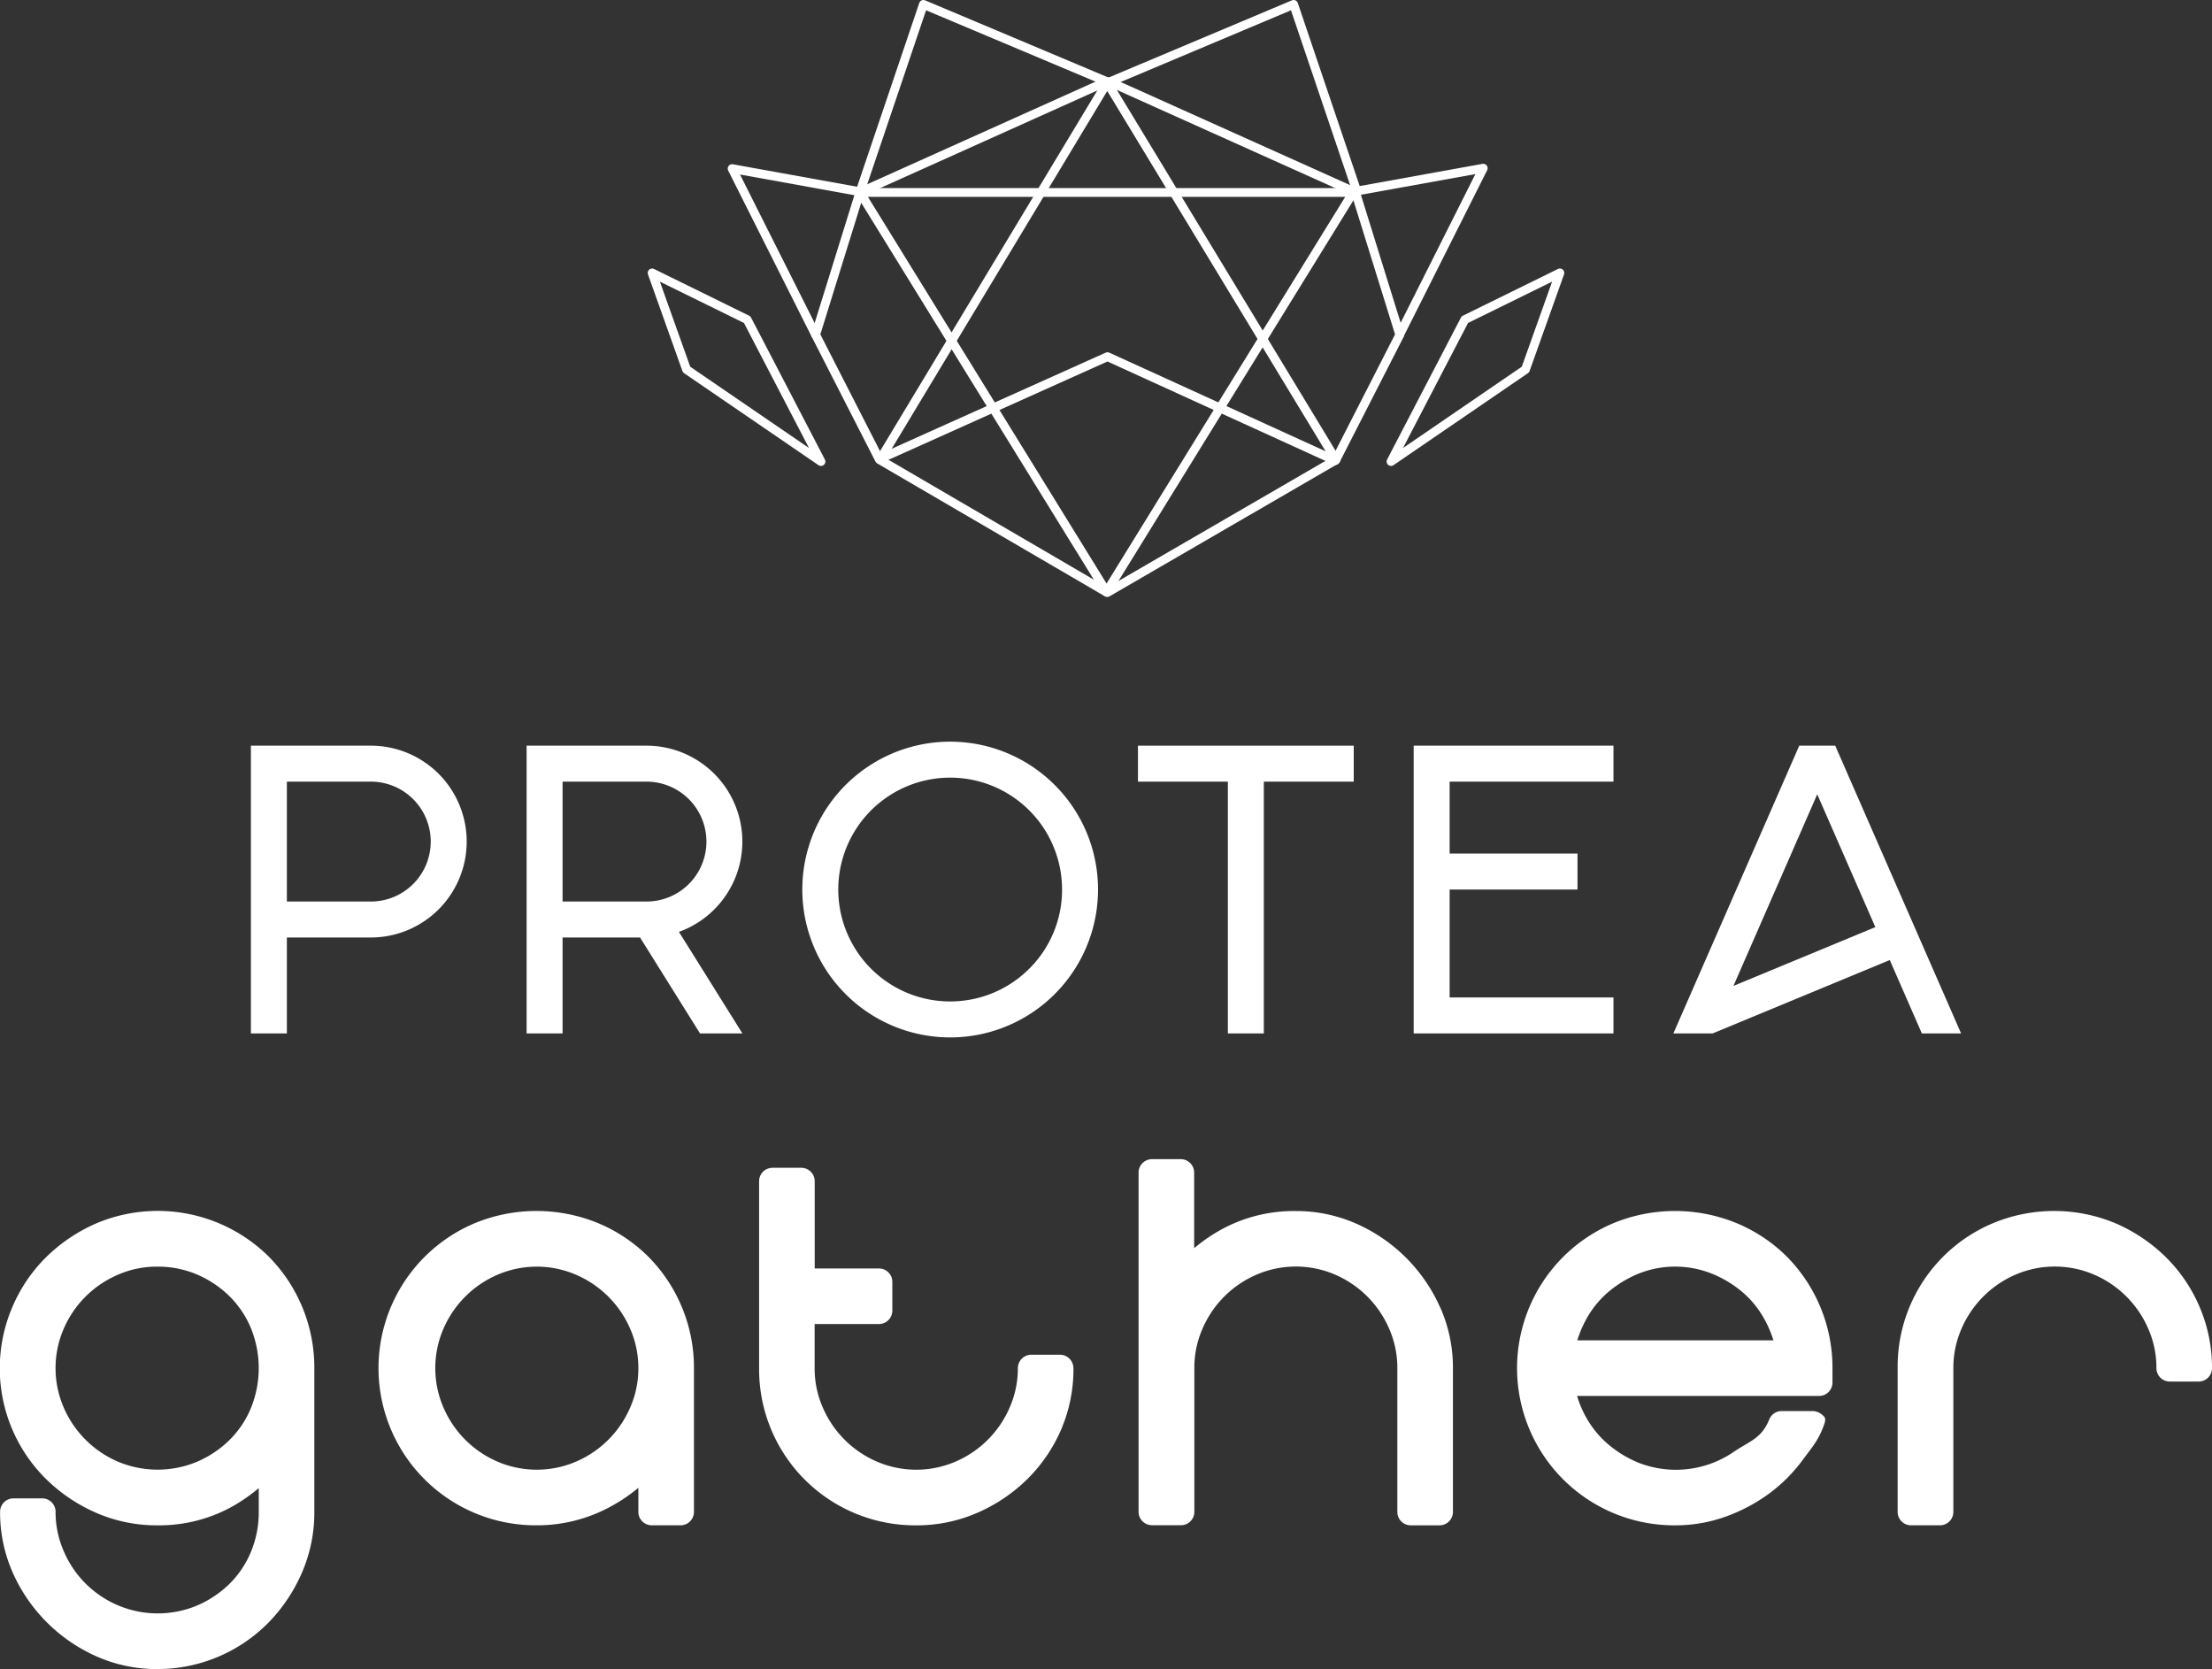 <svg xmlns="http://www.w3.org/2000/svg" width="1005.927" height="758.898" viewBox="0 0 1005.927 758.898"><rect x="0" y="0" width="1005.927" height="758.898" fill="#333333" stroke="none"/><title>ProteaGatherIntro</title><path d="M503.524,37.512q-51.694,85.794-103.388,171.589l103.388,60.338L607.542,209.101Q555.532,123.306,503.524,37.512Z" fill="none" stroke="#fff" stroke-linecap="round" stroke-linejoin="round" stroke-width="4"/><polyline points="607.237 209.414 503.634 162.17 399.821 208.786 370.909 152.218 391.022 87.48 502.901 37.198" fill="none" stroke="#fff" stroke-linecap="round" stroke-linejoin="round" stroke-width="4"/><polyline points="607.647 208.786 636.56 152.218 616.447 87.48 504.569 37.198" fill="none" stroke="#fff" stroke-linecap="round" stroke-linejoin="round" stroke-width="4"/><path d="M503.215,269.125q56.06-90.809,112.12-181.618H391.095Q447.155,178.316,503.215,269.125Z" fill="none" stroke="#fff" stroke-linecap="round" stroke-linejoin="round" stroke-width="4"/><polyline points="391.022 87.48 419.934 2 503.529 37.197" fill="none" stroke="#fff" stroke-linecap="round" stroke-linejoin="round" stroke-width="4"/><path d="M617.204,87.48Q602.747,44.74,588.291,2L504.697,37.197" fill="none" stroke="#fff" stroke-linecap="round" stroke-linejoin="round" stroke-width="4"/><path d="M370.909,152.218q-18.985-37.777-37.969-75.554,29.041,5.251,58.082,10.502" fill="none" stroke="#fff" stroke-linecap="round" stroke-linejoin="round" stroke-width="4"/><path d="M296.555,124.092l43.24,21.252q16.776,32.254,33.552,64.508l-61.127-41.825Z" fill="none" stroke="#fff" stroke-linecap="round" stroke-linejoin="round" stroke-width="4"/><polygon points="709.372 124.092 666.132 145.344 632.58 209.852 693.707 168.027 709.372 124.092" fill="none" stroke="#fff" stroke-linecap="round" stroke-linejoin="round" stroke-width="4"/><path d="M636.554,152.026Q655.539,114.249,674.523,76.472q-29.041,5.25-58.082,10.501" fill="none" stroke="#fff" stroke-linecap="round" stroke-linejoin="round" stroke-width="4"/><path d="M212.232,382.656a43.615,43.615,0,0,1-43.614,43.612H130.457v43.614h-16.356V339.044h54.516a43.615,43.615,0,0,1,43.614,43.612Zm-16.356,0a27.239,27.239,0,0,0-27.258-27.258H130.457V409.915h38.161A27.239,27.239,0,0,0,195.876,382.656Z" fill="#fff"/><path d="M308.754,423.708l28.857,46.174H318.329L291.071,426.268H255.836v43.614h-16.356V339.044h54.516a43.622,43.622,0,0,1,14.757,84.663ZM293.997,409.915a27.258,27.258,0,1,0,0-54.516H255.836V409.915Z" fill="#fff"/><path d="M499.334,404.463a67.238,67.238,0,1,1-19.693-47.544A67.024,67.024,0,0,1,499.334,404.463Zm-16.356,0a50.883,50.883,0,1,0-14.902,35.978A50.56,50.56,0,0,0,482.978,404.463Z" fill="#fff"/><path d="M615.628,339.044v16.354h-40.888V469.882H558.386V355.398H517.498V339.044Z" fill="#fff"/><path d="M659.233,355.398v32.709H717.383v16.356H659.233v49.063h74.504v16.356H642.877V339.044h90.86v16.354Z" fill="#fff"/><path d="M891.826,469.882H873.981L859.388,436.518,778.832,469.882H760.986L818.228,339.044h16.356ZM852.827,421.545l-26.421-60.386-38.107,87.117Z" fill="#fff"/><path d="M122.191,571.335A71.725,71.725,0,0,0,43.92,556.194,75.312,75.312,0,0,0,21.327,571.279,70.605,70.605,0,0,0,5.738,594.018,70.743,70.743,0,0,0,21.327,672.871a75.211,75.211,0,0,0,22.616,15.074,68.823,68.823,0,0,0,27.536,5.604A68.61,68.61,0,0,0,104.45,685.636a76.847,76.847,0,0,0,13.224-9.022v10.837a46.98,46.98,0,0,1-3.463,17.931,44.246,44.246,0,0,1-9.649,14.569,48.192,48.192,0,0,1-14.737,9.974,46.45,46.45,0,0,1-60.877-24.723,44.133,44.133,0,0,1-3.676-17.808,6.097,6.097,0,0,0-6.085-6.108H6.085A6.108,6.108,0,0,0,.034,687.451v0a67.534,67.534,0,0,0,5.749,27.581,74.852,74.852,0,0,0,38.104,38.104,67.399,67.399,0,0,0,27.581,5.76,70.762,70.762,0,0,0,50.791-21.293,75.088,75.088,0,0,0,15.085-22.616,68.722,68.722,0,0,0,5.604-27.525V622.081A71.804,71.804,0,0,0,122.191,571.335ZM53.648,664.6A47.014,47.014,0,0,1,28.937,639.889a45.03,45.03,0,0,1,0-35.639,46.946,46.946,0,0,1,24.712-24.656,43.999,43.999,0,0,1,17.819-3.676,45.479,45.479,0,0,1,18.335,3.665,48.011,48.011,0,0,1,14.749,9.986,44.257,44.257,0,0,1,9.649,14.569,48.19,48.19,0,0,1,0,35.863A44.078,44.078,0,0,1,104.551,654.57a47.865,47.865,0,0,1-14.737,9.974A46.532,46.532,0,0,1,53.648,664.6ZM294.78,571.335a71.311,71.311,0,0,0-22.717-15.163,73.754,73.754,0,0,0-56.17,0A71.479,71.479,0,0,0,244.046,693.537a69.596,69.596,0,0,0,32.366-7.845,76.679,76.679,0,0,0,13.886-9.201v10.949a6.097,6.097,0,0,0,6.097,6.097h13.079a6.097,6.097,0,0,0,6.108-6.085v-65.371A71.725,71.725,0,0,0,294.78,571.335Zm-4.483,50.746a43.977,43.977,0,0,1-3.676,17.808,47.014,47.014,0,0,1-24.712,24.712,45.265,45.265,0,0,1-35.627,0,46.913,46.913,0,0,1-24.656-24.712,45.03,45.03,0,0,1,0-35.639,46.969,46.969,0,0,1,24.656-24.656,45.086,45.086,0,0,1,35.639,0,47.014,47.014,0,0,1,24.712,24.712A44.089,44.089,0,0,1,290.297,622.081Zm197.872,0a69.674,69.674,0,0,1-5.738,28.208,71.322,71.322,0,0,1-15.589,22.582,75.211,75.211,0,0,1-22.616,15.074,68.823,68.823,0,0,1-27.536,5.604,70.93,70.93,0,0,1-71.479-70.376q-.004-.546-0-1.091V537.075a6.108,6.108,0,0,1,6.108-6.097h13.067a6.108,6.108,0,0,1,6.108,6.097V576.748H399.701a6.097,6.097,0,0,1,6.097,6.097h0v13.079a6.108,6.108,0,0,1-6.097,6.097H370.462v20.061a43.943,43.943,0,0,0,3.676,17.808,46.913,46.913,0,0,0,24.712,24.712,45.265,45.265,0,0,0,35.627,0,47.014,47.014,0,0,0,24.712-24.712,44.167,44.167,0,0,0,3.698-17.808,6.108,6.108,0,0,1,6.097-6.108h13.079a6.097,6.097,0,0,1,6.074,6.108Zm166.806-27.592a67.445,67.445,0,0,1,5.76,27.592v65.371A6.097,6.097,0,0,1,654.64,693.548H641.561a6.097,6.097,0,0,1-6.108-6.085V622.081a44.089,44.089,0,0,0-3.676-17.83,47.07,47.07,0,0,0-24.656-24.712,45.198,45.198,0,0,0-35.639,0,46.868,46.868,0,0,0-24.656,24.656,44.099,44.099,0,0,0-3.687,17.831v65.371a6.085,6.085,0,0,1-6.074,6.097H523.876a6.097,6.097,0,0,1-6.097-6.097h0V533.163a6.108,6.108,0,0,1,6.097-6.108h13.079a6.097,6.097,0,0,1,6.097,6.097v34.383A76.308,76.308,0,0,1,556.286,558.57a68.677,68.677,0,0,1,32.971-7.923,67.433,67.433,0,0,1,27.581,5.76,74.774,74.774,0,0,1,38.104,38.104Zm157.572-23.154a71.165,71.165,0,0,0-22.717-15.152,73.709,73.709,0,0,0-56.17,0,71.479,71.479,0,0,0,28.163,137.365,67.701,67.701,0,0,0,22.706-3.878A77.329,77.329,0,0,0,804.255,679.304a72.443,72.443,0,0,0,15.69-15.69c4.483-6.052,7.24-9.022,9.694-16.205.639-1.872.415-2.634-.101-3.272a7.318,7.318,0,0,0-4.965-2.555H810.239a6.108,6.108,0,0,0-5.66,3.822c-3.598,8.898-9.044,9.806-16.654,15.074a46.543,46.543,0,0,1-42.497,4.718,51.082,51.082,0,0,1-14.132-8.529,44.717,44.717,0,0,1-10.243-12.675,48.088,48.088,0,0,1-3.866-9.268H827.229a6.108,6.108,0,0,0,6.108-6.097v-6.534A71.871,71.871,0,0,0,812.548,571.335ZM806.44,609.439H717.288a50.868,50.868,0,0,1,3.844-9.19,44.279,44.279,0,0,1,10.221-12.765,51.553,51.553,0,0,1,14.087-8.495,44.996,44.996,0,0,1,32.725,0,50.925,50.925,0,0,1,14.211,8.495,44.055,44.055,0,0,1,10.255,12.799,50.432,50.432,0,0,1,3.844,9.156Zm199.486,12.642a6.097,6.097,0,0,1-6.097,6.097H986.751a6.108,6.108,0,0,1-6.097-6.097,44.089,44.089,0,0,0-3.676-17.83,47.014,47.014,0,0,0-24.712-24.712,45.254,45.254,0,0,0-35.639,0,47.014,47.014,0,0,0-24.656,24.712,44.1,44.1,0,0,0-3.665,17.819v65.371a6.097,6.097,0,0,1-6.097,6.097H869.076a6.097,6.097,0,0,1-6.108-6.085v-65.371a70.705,70.705,0,0,1,43.315-65.898,72.42,72.42,0,0,1,55.699,0,75.177,75.177,0,0,1,22.616,15.085,70.604,70.604,0,0,1,15.589,22.739A69.842,69.842,0,0,1,1005.926,622.081Z" fill="#fff"/></svg>